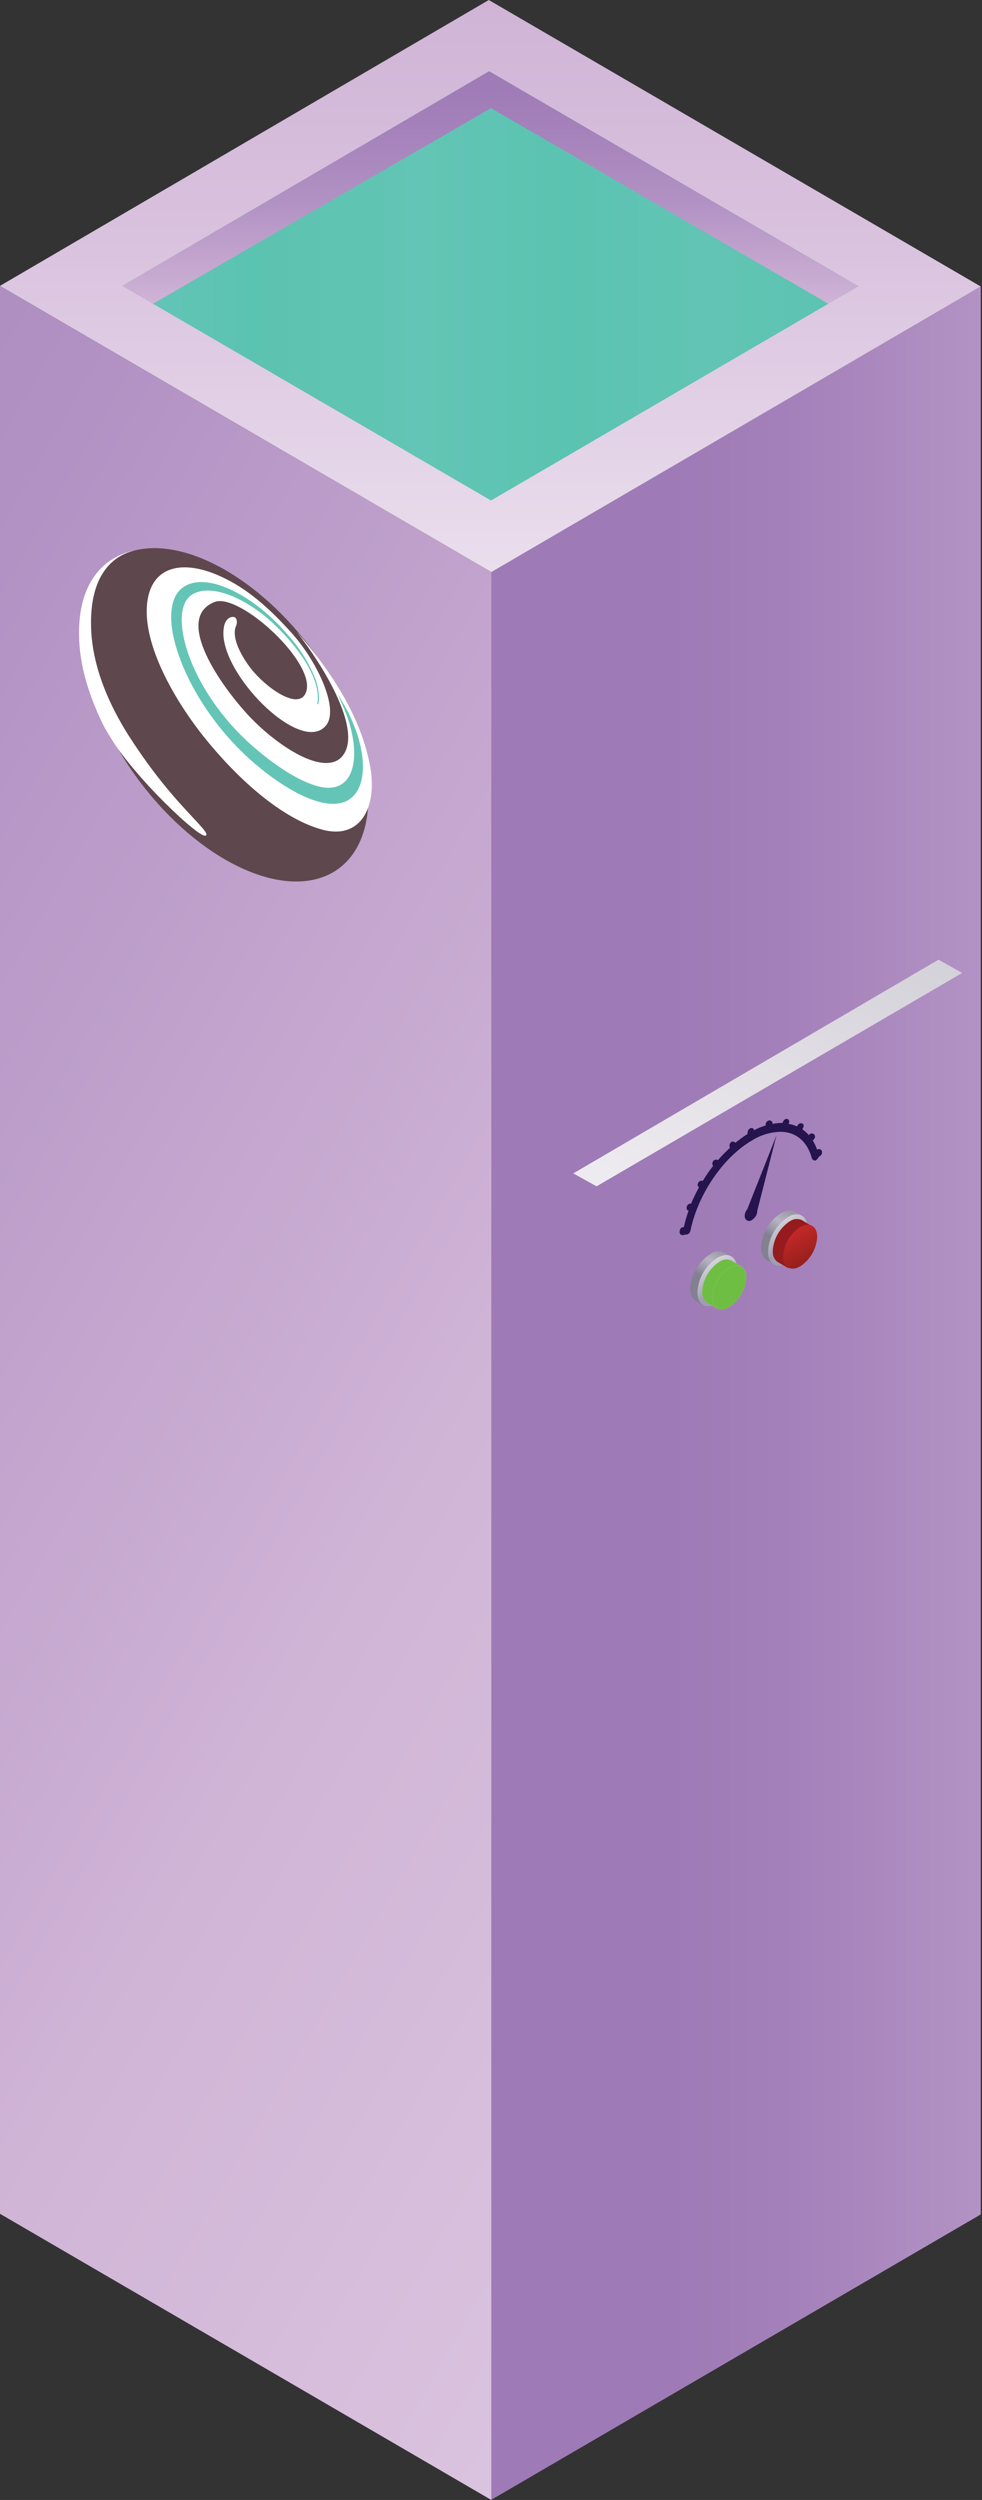 <?xml version="1.0" encoding="utf-8"?>
<!-- Generator: Adobe Illustrator 24.0.3, SVG Export Plug-In . SVG Version: 6.00 Build 0)  -->
<svg version="1.1" id="Layer_1" xmlns="http://www.w3.org/2000/svg" xmlns:xlink="http://www.w3.org/1999/xlink" x="0px" y="0px"
	 viewBox="0 0 311.6 793.2" style="enable-background:new 0 0 311.6 793.2;" xml:space="preserve">
<rect x="0" y="0" width="311.6" height="793.2" fill="#333333" stroke="none"/>
<style type="text/css">
	.st0{fill:url(#SVGID_1_);}
	.st1{fill:url(#SVGID_2_);}
	.st2{fill:url(#SVGID_3_);}
	.st3{fill:url(#SVGID_4_);}
	.st4{fill:url(#SVGID_5_);}
	.st5{clip-path:url(#SVGID_7_);}
	.st6{fill:url(#SVGID_8_);}
	.st7{clip-path:url(#SVGID_10_);}
	.st8{fill:url(#SVGID_11_);}
	.st9{clip-path:url(#SVGID_13_);}
	.st10{fill:url(#SVGID_14_);}
	.st11{fill:#961B1E;}
	.st12{clip-path:url(#SVGID_16_);}
	.st13{fill:url(#SVGID_17_);}
	.st14{clip-path:url(#SVGID_19_);}
	.st15{fill:url(#SVGID_20_);}
	.st16{clip-path:url(#SVGID_22_);}
	.st17{fill:url(#SVGID_23_);}
	.st18{clip-path:url(#SVGID_25_);}
	.st19{fill:url(#SVGID_26_);}
	.st20{fill:#6FBE44;}
	.st21{clip-path:url(#SVGID_28_);}
	.st22{fill:url(#SVGID_29_);}
	.st23{clip-path:url(#SVGID_31_);}
	.st24{fill:url(#SVGID_32_);}
	.st25{fill:#25144D;}
	.st26{fill:#5F474E;}
	.st27{fill:#FFFFFF;}
	.st28{fill:#64C5B7;}
</style>
<title>asset-factory1</title>
<g id="Layer_2_1_">
	<g id="Layer_1-2">
		<g id="Layer_2-2">
			<g id="Layer_37">
				
					<linearGradient id="SVGID_1_" gradientUnits="userSpaceOnUse" x1="210.83" y1="2509.975" x2="509.02" y2="2509.975" gradientTransform="matrix(1 0 0 1 0 -2067.91)">
					<stop  offset="0" style="stop-color:#9E7AB6"/>
					<stop  offset="0.14" style="stop-color:#A481BA"/>
					<stop  offset="0.33" style="stop-color:#B292C4"/>
					<stop  offset="0.56" style="stop-color:#CDB0D4"/>
					<stop  offset="0.58" style="stop-color:#D0B4D6"/>
					<stop  offset="0.76" style="stop-color:#DAC3DF"/>
					<stop  offset="1" style="stop-color:#EADEED"/>
				</linearGradient>
				<polygon class="st0" points="155.8,181.5 155.8,793.2 311.2,702.6 311.2,90.9 				"/>
				
					<linearGradient id="SVGID_2_" gradientUnits="userSpaceOnUse" x1="-382.899" y1="2243.828" x2="494.711" y2="2750.508" gradientTransform="matrix(1 0 0 1 0 -2067.91)">
					<stop  offset="0" style="stop-color:#9E7AB6"/>
					<stop  offset="0.14" style="stop-color:#A481BA"/>
					<stop  offset="0.33" style="stop-color:#B292C4"/>
					<stop  offset="0.56" style="stop-color:#CDB0D4"/>
					<stop  offset="0.58" style="stop-color:#D0B4D6"/>
					<stop  offset="0.76" style="stop-color:#DAC3DF"/>
					<stop  offset="1" style="stop-color:#EADEED"/>
				</linearGradient>
				<polygon class="st1" points="0,702.4 155.9,793.2 155.9,181.5 0,90.7 				"/>
				
					<linearGradient id="SVGID_3_" gradientUnits="userSpaceOnUse" x1="155.595" y1="2067.91" x2="155.595" y2="2249.42" gradientTransform="matrix(1 0 0 1 0 -2067.91)">
					<stop  offset="0" style="stop-color:#D0B4D6"/>
					<stop  offset="0.44" style="stop-color:#DAC3DF"/>
					<stop  offset="1" style="stop-color:#EADEED"/>
				</linearGradient>
				<polygon class="st2" points="0,90.7 155.9,181.5 311.2,90.9 155.1,0 				"/>
				
					<linearGradient id="SVGID_4_" gradientUnits="userSpaceOnUse" x1="38.8" y1="2158.63" x2="272.39" y2="2158.63" gradientTransform="matrix(1 0 0 1 0 -2067.91)">
					<stop  offset="0" style="stop-color:#64C5B7"/>
					<stop  offset="7.000000e-02" style="stop-color:#61C4B6"/>
					<stop  offset="0.18" style="stop-color:#5BC3B1"/>
					<stop  offset="0.2" style="stop-color:#5DC3B0"/>
					<stop  offset="0.34" style="stop-color:#60C4B3"/>
					<stop  offset="0.4" style="stop-color:#63C5B5"/>
					<stop  offset="0.5" style="stop-color:#5FC4B3"/>
					<stop  offset="0.6" style="stop-color:#5BC3B1"/>
					<stop  offset="0.8" style="stop-color:#62C4B4"/>
					<stop  offset="1" style="stop-color:#5BC3B1"/>
				</linearGradient>
				<polygon class="st3" points="38.8,90.7 155.8,158.8 272.4,90.8 155.2,22.6 				"/>
				
					<linearGradient id="SVGID_5_" gradientUnits="userSpaceOnUse" x1="155.595" y1="2090.51" x2="155.595" y2="2164.28" gradientTransform="matrix(1 0 0 1 0 -2067.91)">
					<stop  offset="0" style="stop-color:#9E7AB6"/>
					<stop  offset="0.24" style="stop-color:#A481BA"/>
					<stop  offset="0.57" style="stop-color:#B292C4"/>
					<stop  offset="0.96" style="stop-color:#CDB0D4"/>
					<stop  offset="1" style="stop-color:#D0B4D6"/>
				</linearGradient>
				<polygon class="st4" points="38.8,90.7 48.5,96.4 155.8,34.3 262.9,96.4 272.4,90.8 155.2,22.6 				"/>
				<g>
					<defs>
						<path id="SVGID_6_" d="M247.8,384.9c-3.7,2.4-6.1,6.5-6.3,10.9c0,2,0.7,3.4,1.8,4l2,1.2c1.1,0.6,0.4-0.8,2.1-1.8
							c3.7-2.4,6.1-6.5,6.3-10.9c0-2,1.8-2,0.7-2.7l-2.3-1.2c-0.5-0.3-1-0.4-1.6-0.4C249.6,384.1,248.6,384.4,247.8,384.9"/>
					</defs>
					<clipPath id="SVGID_7_">
						<use xlink:href="#SVGID_6_"  style="overflow:visible;"/>
					</clipPath>
					<g class="st5">
						
							<linearGradient id="SVGID_8_" gradientUnits="userSpaceOnUse" x1="-1028.067" y1="1682.29" x2="-1027.447" y2="1682.29" gradientTransform="matrix(15.285 -26.486 26.486 15.285 -28597.363 -52544.379)">
							<stop  offset="0" style="stop-color:#838091"/>
							<stop  offset="0.29" style="stop-color:#838091"/>
							<stop  offset="0.47" style="stop-color:#A5A2B0"/>
							<stop  offset="0.59" style="stop-color:#B8B5C3"/>
							<stop  offset="0.81" style="stop-color:#9B98A7"/>
							<stop  offset="1" style="stop-color:#9B98A7"/>
						</linearGradient>
						<polygon class="st6" points="233.8,397.3 245,377.9 263.2,388.5 252.1,407.8 						"/>
					</g>
				</g>
				<g>
					<defs>
						<path id="SVGID_9_" d="M250,386.2c-3.7,2.4-6.1,6.5-6.3,10.9c0,4,2.8,5.6,6.3,3.6c3.7-2.4,6.1-6.5,6.3-10.9
							c0-2.8-1.4-4.5-3.5-4.5C251.8,385.3,250.9,385.6,250,386.2"/>
					</defs>
					<clipPath id="SVGID_10_">
						<use xlink:href="#SVGID_9_"  style="overflow:visible;"/>
					</clipPath>
					<g class="st7">
						
							<linearGradient id="SVGID_11_" gradientUnits="userSpaceOnUse" x1="-1038.222" y1="1562.181" x2="-1037.592" y2="1562.181" gradientTransform="matrix(-13.509 -23.285 23.285 -13.509 -50149.18 -2675.23)">
							<stop  offset="0" style="stop-color:#9D9EB3"/>
							<stop  offset="4.000000e-02" style="stop-color:#9D9EB3"/>
							<stop  offset="0.58" style="stop-color:#D4D2D9"/>
							<stop  offset="1" style="stop-color:#EEEBF0"/>
						</linearGradient>
						<polygon class="st8" points="236.1,389.7 253.1,379.8 263.9,398.3 246.9,408.2 						"/>
					</g>
				</g>
				<g>
					<defs>
						<path id="SVGID_12_" d="M250.6,387.5c-3.2,2.1-5.2,5.6-5.4,9.4c-0.1,1.3,0.4,2.7,1.5,3.5l3.1,1.8c1,0.5,0.4-0.7,1.8-1.5
							c3.2-2.1,5.2-5.6,5.4-9.4c0-1.7,1.6-1.7,0.6-2.3l-3.2-1.9c-0.4-0.2-0.9-0.3-1.4-0.3C252.2,386.7,251.4,387,250.6,387.5"/>
					</defs>
					<clipPath id="SVGID_13_">
						<use xlink:href="#SVGID_12_"  style="overflow:visible;"/>
					</clipPath>
					<g class="st9">
						
							<linearGradient id="SVGID_14_" gradientUnits="userSpaceOnUse" x1="-1044.293" y1="1690.96" x2="-1043.673" y2="1690.96" gradientTransform="matrix(13.121 -22.735 22.735 13.121 -24495.775 -45526.043)">
							<stop  offset="0" style="stop-color:#FBCD9C"/>
							<stop  offset="0.34" style="stop-color:#FBCD9C"/>
							<stop  offset="0.81" style="stop-color:#FCEBA7"/>
							<stop  offset="0.91" style="stop-color:#F8A88D"/>
							<stop  offset="1" style="stop-color:#F8A88D"/>
						</linearGradient>
						<polygon class="st10" points="238.3,398.6 248.6,380.9 265.5,390.7 255.3,408.4 						"/>
						<rect x="230.5" y="377.8" class="st11" width="46.7" height="37.3"/>
					</g>
				</g>
				<g>
					<defs>
						<path id="SVGID_15_" d="M253.9,389.3c-3.2,2.1-5.2,5.6-5.4,9.4c0,3.4,2.4,4.8,5.4,3.1c3.2-2.1,5.2-5.6,5.4-9.4
							c0-2.4-1.2-3.8-3-3.8C255.4,388.6,254.6,388.9,253.9,389.3"/>
					</defs>
					<clipPath id="SVGID_16_">
						<use xlink:href="#SVGID_15_"  style="overflow:visible;"/>
					</clipPath>
					<g class="st12">
						
							<linearGradient id="SVGID_17_" gradientUnits="userSpaceOnUse" x1="-1056.01" y1="1551.017" x2="-1055.38" y2="1551.017" gradientTransform="matrix(-11.597 -19.99 19.99 -11.597 -42992.16 -2718.176)">
							<stop  offset="0" style="stop-color:#7F1A17"/>
							<stop  offset="1" style="stop-color:#BE2826"/>
						</linearGradient>
						<polygon class="st13" points="241.9,392.3 256.5,383.9 265.8,399.8 251.1,408.2 						"/>
					</g>
				</g>
				<g>
					<defs>
						<path id="SVGID_18_" d="M225.4,397.9c-3.7,2.4-6.1,6.5-6.4,10.9c0,2,0.7,3.3,1.8,4l2,1.2c1.1,0.6,0.4-0.8,2.1-1.8
							c3.7-2.4,6.1-6.5,6.3-10.9c0-2,1.8-2,0.7-2.7l-2.3-1.2c-0.5-0.3-1-0.4-1.6-0.4C227.1,397,226.1,397.3,225.4,397.9"/>
					</defs>
					<clipPath id="SVGID_19_">
						<use xlink:href="#SVGID_18_"  style="overflow:visible;"/>
					</clipPath>
					<g class="st14">
						
							<linearGradient id="SVGID_20_" gradientUnits="userSpaceOnUse" x1="-1027.627" y1="1682.559" x2="-1027.007" y2="1682.559" gradientTransform="matrix(15.285 -26.486 26.486 15.285 -28633.389 -52524.379)">
							<stop  offset="0" style="stop-color:#838091"/>
							<stop  offset="0.29" style="stop-color:#838091"/>
							<stop  offset="0.47" style="stop-color:#A5A2B0"/>
							<stop  offset="0.59" style="stop-color:#B8B5C3"/>
							<stop  offset="0.81" style="stop-color:#9B98A7"/>
							<stop  offset="1" style="stop-color:#9B98A7"/>
						</linearGradient>
						<polygon class="st15" points="211.4,410.2 222.6,390.8 240.8,401.4 229.6,420.7 						"/>
					</g>
				</g>
				<g>
					<defs>
						<path id="SVGID_21_" d="M227.6,399.1c-3.7,2.4-6.1,6.5-6.3,10.9c0,4,2.8,5.6,6.3,3.6c3.7-2.4,6.1-6.5,6.3-10.9
							c0-2.8-1.4-4.5-3.5-4.5C229.4,398.3,228.4,398.6,227.6,399.1"/>
					</defs>
					<clipPath id="SVGID_22_">
						<use xlink:href="#SVGID_21_"  style="overflow:visible;"/>
					</clipPath>
					<g class="st16">
						
							<linearGradient id="SVGID_23_" gradientUnits="userSpaceOnUse" x1="-1038.222" y1="1562.744" x2="-1037.602" y2="1562.744" gradientTransform="matrix(-13.509 -23.285 23.285 -13.509 -50184.34 -2654.076)">
							<stop  offset="0" style="stop-color:#9D9EB3"/>
							<stop  offset="4.000000e-02" style="stop-color:#9D9EB3"/>
							<stop  offset="0.58" style="stop-color:#D4D2D9"/>
							<stop  offset="1" style="stop-color:#EEEBF0"/>
						</linearGradient>
						<polygon class="st17" points="213.7,402.6 230.7,392.7 241.5,411.2 224.4,421.1 						"/>
					</g>
				</g>
				<g>
					<defs>
						<path id="SVGID_24_" d="M228.2,400.4c-3.2,2.1-5.2,5.6-5.4,9.4c-0.1,1.3,0.4,2.7,1.5,3.5l3.1,1.8c1,0.5,0.4-0.7,1.8-1.6
							c3.2-2.1,5.2-5.6,5.4-9.4c0-1.7,1.6-1.7,0.6-2.3l-3.3-1.9c-0.4-0.2-0.9-0.3-1.4-0.3C229.8,399.6,228.9,399.9,228.2,400.4"/>
					</defs>
					<clipPath id="SVGID_25_">
						<use xlink:href="#SVGID_24_"  style="overflow:visible;"/>
					</clipPath>
					<g class="st18">
						
							<linearGradient id="SVGID_26_" gradientUnits="userSpaceOnUse" x1="-1043.783" y1="1691.258" x2="-1043.153" y2="1691.258" gradientTransform="matrix(13.121 -22.735 22.735 13.121 -24531.738 -45505.371)">
							<stop  offset="0" style="stop-color:#FBCD9C"/>
							<stop  offset="0.34" style="stop-color:#FBCD9C"/>
							<stop  offset="0.81" style="stop-color:#FCEBA7"/>
							<stop  offset="0.91" style="stop-color:#F8A88D"/>
							<stop  offset="1" style="stop-color:#F8A88D"/>
						</linearGradient>
						<polygon class="st19" points="215.9,411.5 226.1,393.8 243.1,403.6 232.9,421.3 						"/>
						<rect x="208.1" y="388.2" class="st20" width="46.7" height="37.3"/>
					</g>
				</g>
				<g>
					<defs>
						<path id="SVGID_27_" d="M231.4,402.2c-3.2,2.1-5.2,5.6-5.4,9.4c0,3.5,2.4,4.8,5.4,3.1c3.2-2.1,5.2-5.6,5.4-9.4
							c0-2.4-1.2-3.8-3-3.8C233,401.5,232.1,401.8,231.4,402.2"/>
					</defs>
					<clipPath id="SVGID_28_">
						<use xlink:href="#SVGID_27_"  style="overflow:visible;"/>
					</clipPath>
					<g class="st21">
						
							<linearGradient id="SVGID_29_" gradientUnits="userSpaceOnUse" x1="-1056.159" y1="1551.421" x2="-1055.529" y2="1551.421" gradientTransform="matrix(-11.554 -19.876 19.876 -11.554 -42804.086 -2650.923)">
							<stop  offset="0" style="stop-color:#F8A88D"/>
							<stop  offset="4.000000e-02" style="stop-color:#F8A88D"/>
							<stop  offset="0.31" style="stop-color:#FAB792"/>
							<stop  offset="0.83" style="stop-color:#FEDEA3"/>
							<stop  offset="1" style="stop-color:#FCEBA7"/>
						</linearGradient>
						<polygon class="st22" points="217.6,403.7 232.2,395.2 241.3,411 226.8,419.5 						"/>
						<rect x="210.9" y="394.5" class="st20" width="46.7" height="37.3"/>
					</g>
				</g>
				<g>
					<defs>
						<polygon id="SVGID_30_" points="181.9,372.3 189.3,376.4 305.3,308.7 297.8,304.5 						"/>
					</defs>
					<clipPath id="SVGID_31_">
						<use xlink:href="#SVGID_30_"  style="overflow:visible;"/>
					</clipPath>
					<g class="st23">
						
							<linearGradient id="SVGID_32_" gradientUnits="userSpaceOnUse" x1="-922.431" y1="1632.208" x2="-921.811" y2="1632.208" gradientTransform="matrix(-198.384 378.027 378.027 198.384 -799672.688 25052.42)">
							<stop  offset="0" style="stop-color:#9D9EB3"/>
							<stop  offset="4.000000e-02" style="stop-color:#9D9EB3"/>
							<stop  offset="0.58" style="stop-color:#D4D2D9"/>
							<stop  offset="1" style="stop-color:#EEEBF0"/>
						</linearGradient>
						<path class="st24" d="M152.3,360.9l56.2-107.1c34.4,18,68.7,36.1,103.1,54.1c-1,19.1-0.1,40-0.5,57.6
							c-10.8,20.6-21.6,41.2-32.4,61.8C236.6,405.1,194.5,383,152.3,360.9z"/>
					</g>
				</g>
				<path class="st25" d="M215.9,391.6c0.2,0.2,0.4,0.3,0.7,0.3h0.2l0.7-0.2c0.1,0,0.1,0,0.2,0h0.3c0.6-0.2,1-0.7,1.1-1.3
					c2.4-11.5,10.4-23.3,19.6-28.6c2.7-1.7,5.8-2.6,8.9-2.7c5,0,8.6,3.1,10,8.4c0.2,0.5,0.7,0.8,1.2,0.7c0.1,0,0.2-0.1,0.2-0.1
					l0.2-0.2c0.2-0.2,0.4-0.4,0.5-0.7l0.7-0.6c0.4-0.3,0.5-0.8,0.4-1.3c-0.1-0.5-0.6-0.8-1.1-0.7c0,0,0,0,0,0
					c-0.2,0-0.3,0.1-0.4,0.2c-0.4-1-0.8-2-1.4-2.9l0.4-0.5c0.4-0.4,0.4-1,0.1-1.4c-0.3-0.4-1-0.5-1.4-0.2c-0.1,0-0.1,0.1-0.2,0.2
					l-0.1,0.2c-0.6-0.7-1.3-1.3-2.1-1.9l0.2-0.4c0.2-0.3,0.2-0.6,0.2-0.9c0-0.2-0.2-0.4-0.4-0.5c-0.1-0.1-0.3-0.1-0.5-0.1
					c-0.4,0-0.8,0.3-1,0.6l-0.2,0.4c-0.9-0.4-1.8-0.7-2.7-0.8l0.1-0.2c0.2-0.3,0.2-0.7,0-1c-0.1-0.2-0.4-0.4-0.6-0.4h-0.1
					c-0.5,0-0.9,0.4-1.1,0.8l-0.2,0.5h-0.3c-1,0-1.9,0.1-2.9,0.3c0.1-0.3,0-0.6-0.2-0.8c-0.2-0.2-0.4-0.3-0.7-0.3h-0.2
					c-0.5,0.1-0.9,0.5-1,1l-0.1,0.6c-1.3,0.4-2.5,0.9-3.6,1.5c-0.1-0.4-0.4-0.7-0.8-0.7h-0.2l-0.3,0.1c-0.5,0.3-0.7,0.7-0.8,1.3v0.5
					c-1.3,0.8-2.6,1.8-3.9,2.8c-0.3-0.4-0.8-0.5-1.2-0.3c0,0,0,0,0,0l-0.1,0.1c-0.4,0.3-0.6,0.8-0.5,1.4l0.1,0.4
					c-1.3,1.2-2.6,2.5-3.8,3.9c-0.4-0.3-1.1-0.2-1.4,0.2c-0.4,0.4-0.5,1-0.2,1.5l0.1,0.1c-1.2,1.5-2.3,3.1-3.3,4.8l-0.1-0.1h-0.3
					c-0.4,0-0.8,0.3-1,0.6c-0.2,0.3-0.3,0.7-0.2,1c0.1,0.2,0.2,0.4,0.4,0.5c-0.9,1.7-1.8,3.4-2.5,5.2h-0.2c-0.5,0-1,0.3-1.1,0.8
					c-0.2,0.3-0.2,0.7,0,1.1c0.1,0.2,0.3,0.3,0.5,0.3c-0.6,1.7-1.1,3.4-1.5,5.2l-0.4,0.1c-0.5,0.1-0.8,0.5-0.9,1
					C215.6,390.9,215.6,391.2,215.9,391.6"/>
				<path class="st25" d="M246.4,360.2l-6.1,23.9v0.1c0,1.2-0.7,2.2-1.7,2.9c-0.3,0.2-0.6,0.3-0.9,0.3c-0.8,0-1.4-0.7-1.4-1.5
					c0,0,0,0,0,0c0,0,0-0.1,0-0.1c0-0.8,0.3-1.5,0.8-2.1L246.4,360.2z"/>
				
					<ellipse transform="matrix(0.805 -0.594 0.594 0.805 -120.714 86.64)" class="st26" cx="71.4" cy="226.8" rx="34.4" ry="60.6"/>
				<path id="Fill-6" class="st27" d="M57.1,259.3c1.9,1.7,8.1,7.3,8.4,5.5c0.1-1-3.1-4-7.6-9c-6.4-7-12.1-14.6-17.2-22.6
					c-5.6-8.9-11.5-21.2-11.8-34.3c-0.4-14.1,5-22.2,14-24.3c-10.5,2.1-17.5,10.7-17.8,24.9c-0.3,9.9,2.5,20,7.8,30.8
					c1.7,3.1,3.6,6.1,5.7,8.9C44.1,246.4,50.4,253.1,57.1,259.3"/>
				<path id="Fill-8" class="st27" d="M117.4,242.9c-2.8-14.9-11.6-29.2-23.3-42.5c9,11.5,21.6,32.4,14.1,40
					c-6.3,5.9-21.6-4.8-30-14.1c-10-11.1-22.4-30.5-10.1-35.3c8-3.1,33.3,20.2,28.8,29.1c-2.6,5.2-12.7-2.1-17.3-8
					c-3.4-4.4-6.2-10.1-4.7-13.5c0.5-1.1,0.4-3.3-1.5-2.8c-1.4,0.3-2.2,1.8-2.4,3.5c-2.1,13.7,24.6,40.8,32.5,30.8
					c4.1-5.1-2.6-19.9-10.9-29.2c-6.3-7-12.9-13.2-20.9-17.2c-12.8-6.5-23.6-4.7-25,7.6s7.4,29,17.6,42
					c10.8,13.6,25.3,26.8,38.6,30.1C114.9,266.2,119.8,255.4,117.4,242.9"/>
				<path id="Fill-10" class="st28" d="M100.7,223.1c1.3-7.9-6.5-18.2-13.7-25c-8.4-8-19.6-13.1-25.8-9.6
					c-4.5,2.6-4.2,10.2-1.9,17.6c3.5,11.1,11.4,22.3,20.6,30.4c6.6,5.8,14.5,11.3,21.1,13c9.7,2.5,12.8-5.8,10.8-16.2
					c-0.5-2.4-1.1-4.7-2-6.9c-1.2-3.3-5-10.6,0.2-1.3c0.6,1,1,2,1.5,3.1c1,2.3,1.9,4.6,2.5,7c2.8,10.3,0.6,19.1-7.2,19.8
					c-6,0.5-13.6-3.4-20.5-8.4c-9.9-7.2-18.1-16.4-24.2-27c-5.6-9.8-9.4-21.5-7.1-28.8c1.7-5.4,6.8-7.1,13-5.6
					c7.8,2,16.4,8.1,23.4,16.3c3.6,4,6.5,8.6,8.5,13.5c0.8,1.9,1.2,4,1.3,6.1c0,0.7,0,1.4-0.2,2.2
					C101.2,223.3,100.6,223.7,100.7,223.1"/>
			</g>
		</g>
	</g>
</g>
</svg>

